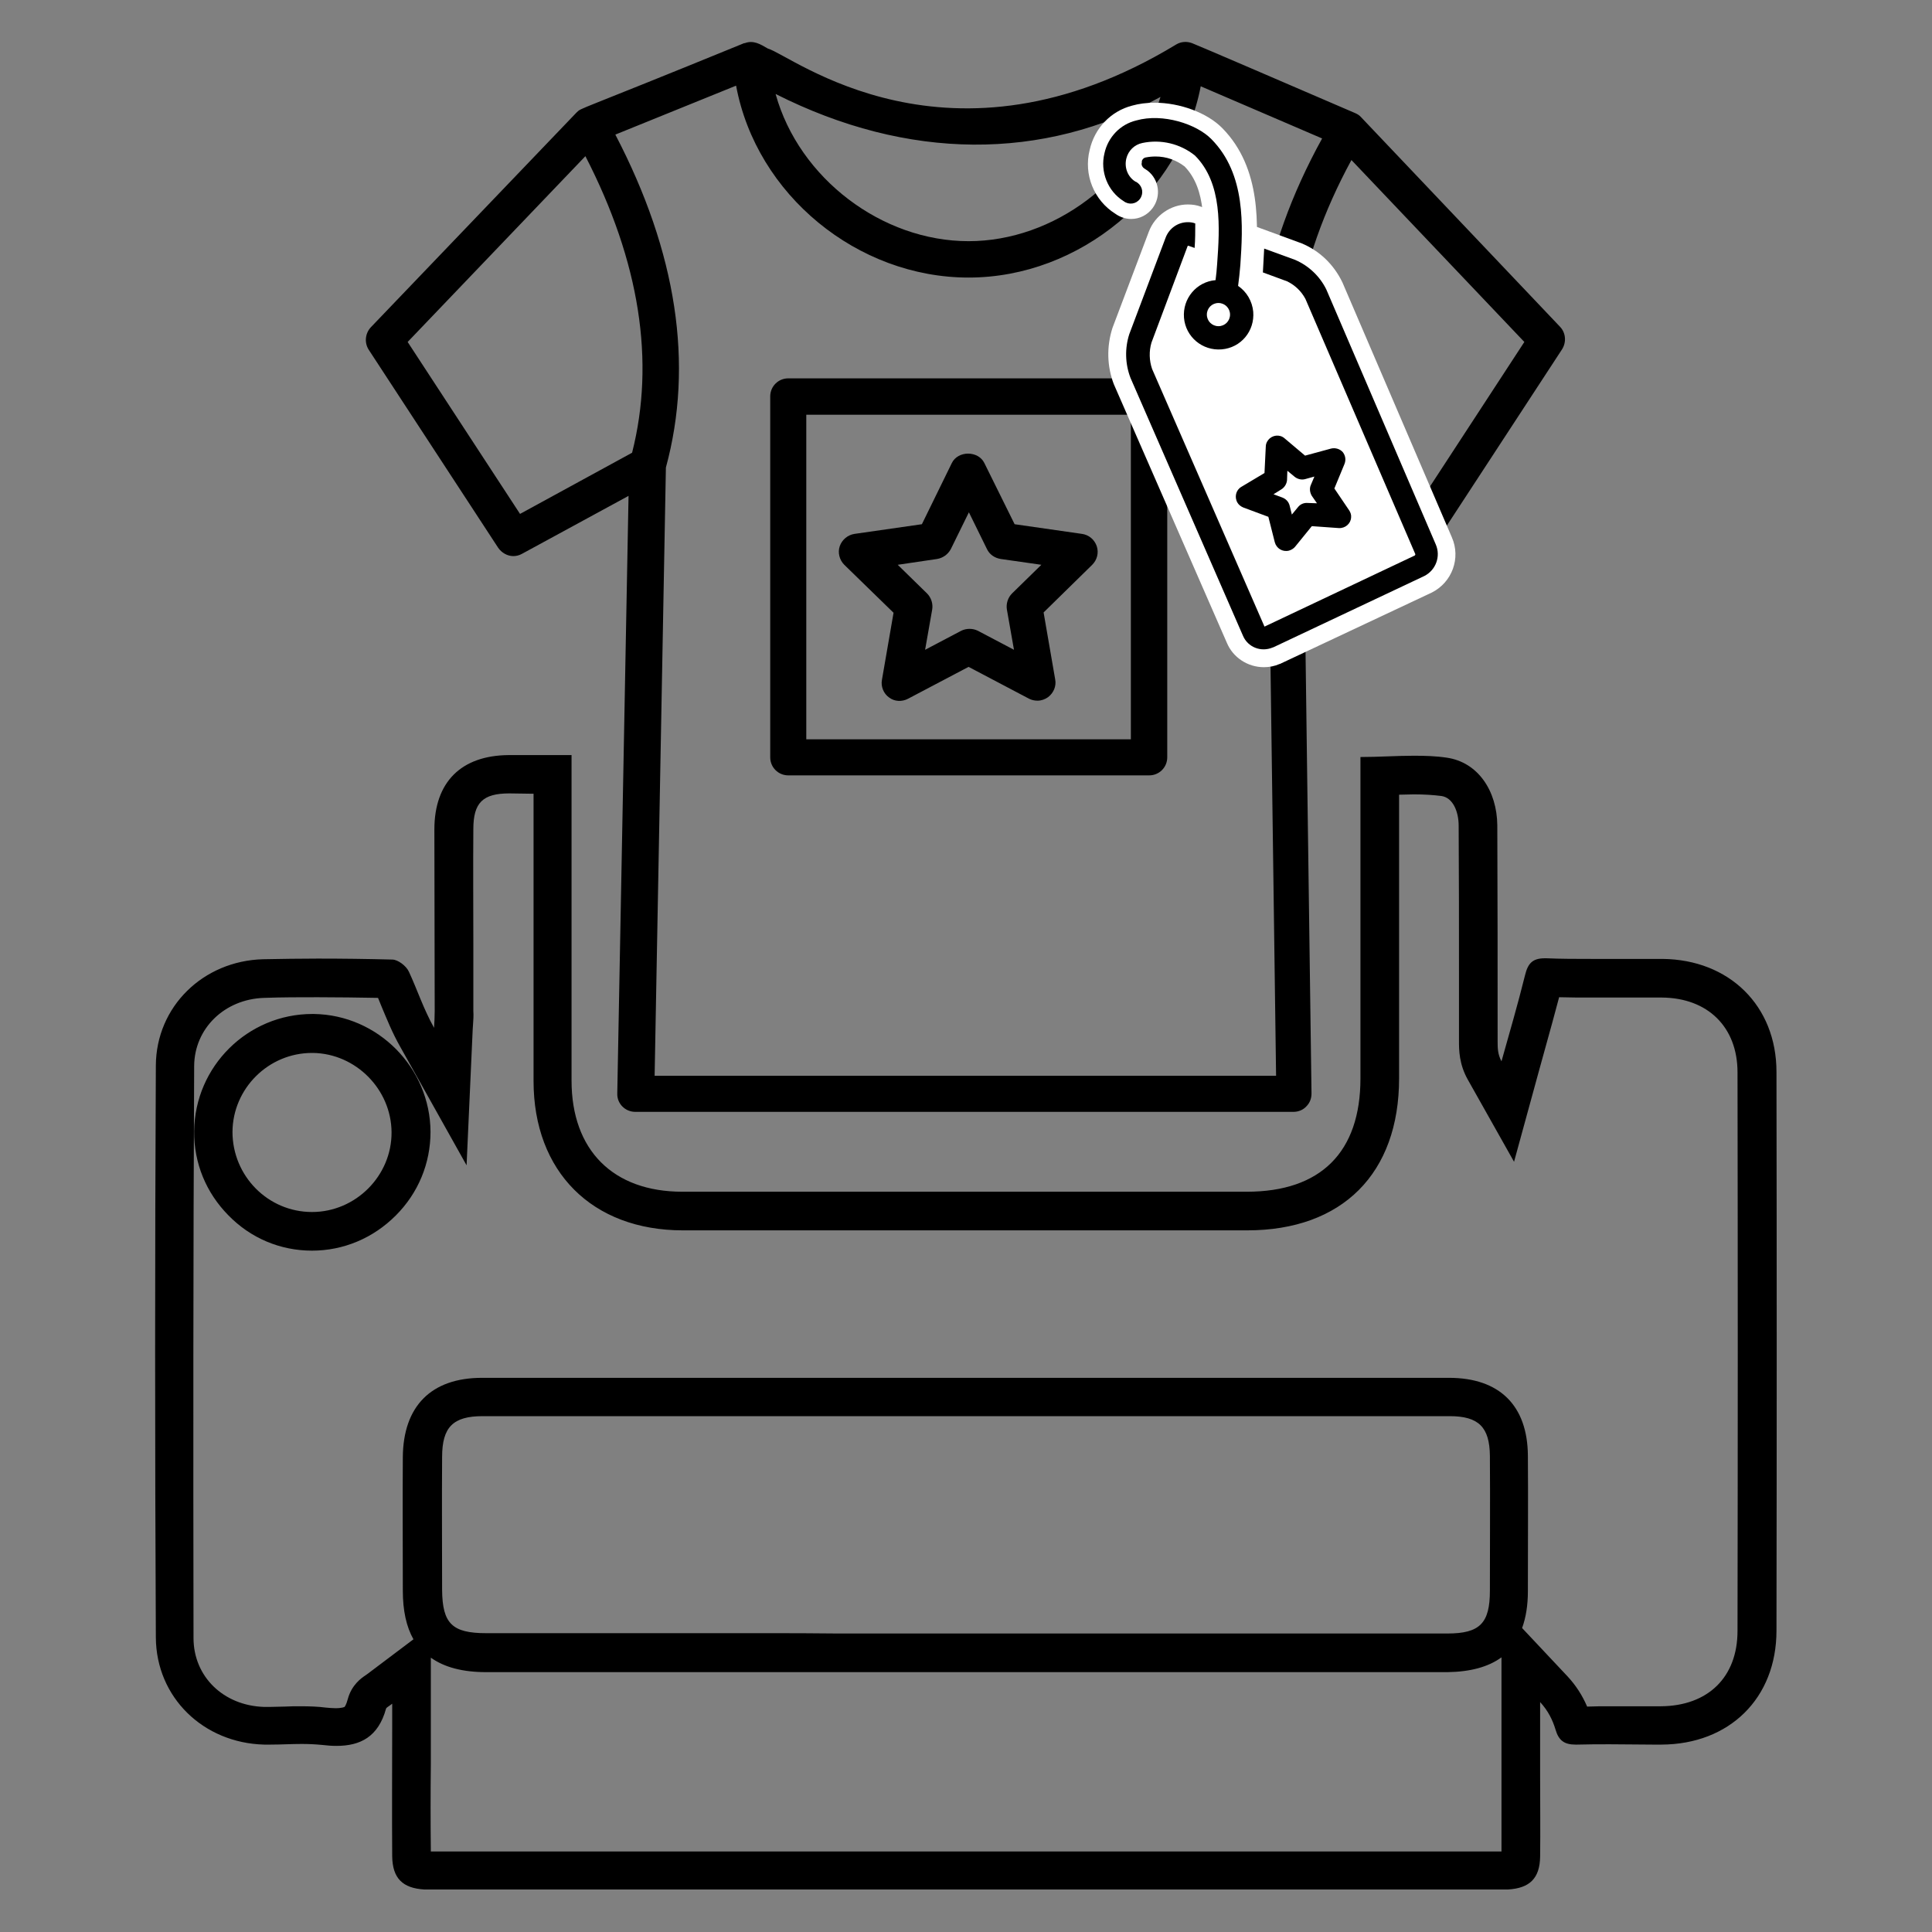<?xml version="1.0" encoding="utf-8"?>
<!-- Generator: Adobe Illustrator 24.1.1, SVG Export Plug-In . SVG Version: 6.00 Build 0)  -->
<svg version="1.1" id="Layer_1" xmlns="http://www.w3.org/2000/svg" xmlns:xlink="http://www.w3.org/1999/xlink" x="0px" y="0px"
	 viewBox="0 0 60 60" style="enable-background:new 0 0 60 60;" xml:space="preserve">
<rect x="0" y="0" width="60" height="60" fill="#808080" stroke="none"/>
<style type="text/css">
	.st0{opacity:0.2;}
	.st1{opacity:0.25;}
	.st2{fill:#FFFFFF;}
	.st3{fill:none;stroke:#000000;stroke-width:0.5;stroke-linecap:round;stroke-linejoin:round;stroke-miterlimit:10;}
	.st4{stroke:#000000;stroke-width:0.25;stroke-miterlimit:10;}
	.st5{fill:#4D4D4D;}
	.st6{fill:none;stroke:#000000;stroke-width:1.25;stroke-linecap:round;stroke-miterlimit:10;}
</style>
<g>
	<path d="M42.27,3.64c-0.05-0.06-0.12-0.1-0.19-0.13c0,0,0,0,0,0c-2.02-0.87-4.85-2.09-5.06-2.17c-0.16-0.06-0.34-0.05-0.49,0.04
		c-7.07,4.29-11.96,0.32-12.68,0.13c-0.24-0.14-0.45-0.27-0.72-0.17c-0.01,0-0.01,0-0.02,0c-5.33,2.18-5.03,1.99-5.2,2.15
		c-0.01,0.01-0.01,0.01-0.02,0.02l-6.37,6.65c-0.18,0.19-0.21,0.48-0.07,0.7l4.02,6.15c0.11,0.16,0.29,0.26,0.47,0.26
		c0.09,0,0.18-0.02,0.27-0.07l3.31-1.8l-0.35,18.56c-0.01,0.32,0.25,0.57,0.56,0.57h20.44c0.15,0,0.3-0.06,0.4-0.17
		c0.11-0.11,0.16-0.25,0.16-0.4l-0.13-9.55c-0.07-5.17-0.1-7.67-0.12-8.83l3.29,1.62c0.08,0.04,0.16,0.06,0.25,0.06
		c0.19,0,0.37-0.09,0.47-0.26l4.02-6.15c0.14-0.22,0.12-0.51-0.06-0.7L42.27,3.64z M36.04,3.01c-0.78,2.57-3.31,4.48-5.96,4.48
		c-2.69,0-5.26-1.95-5.99-4.56c0,0,0-0.01,0-0.01C28.19,4.99,32.39,5.01,36.04,3.01z M16.15,15.96l-3.49-5.34l5.52-5.77
		c1.69,3.28,2.17,6.38,1.45,9.21L16.15,15.96z M20.33,33.41l0.35-18.89c0.87-3.2,0.34-6.68-1.57-10.34l3.75-1.52
		c0.63,3.39,3.77,5.96,7.22,5.96c3.47,0,6.57-2.62,7.21-5.94l3.77,1.62c-1.91,3.46-2.5,6.98-1.69,10.22l0.01,0.28
		c0,0.01,0,0.02,0,0.03l0,0.14c0,0.02,0,0.04,0,0.06l0.25,18.38L20.33,33.41L20.33,33.41z M43.84,15.98l-3.37-1.66
		c0-0.01,0-0.01,0-0.02c-0.75-2.93-0.23-6.15,1.5-9.33l5.37,5.65L43.84,15.98z"/>
	<path d="M35.69,11.75H24.48c-0.31,0-0.56,0.25-0.56,0.56v11.21c0,0.31,0.25,0.56,0.56,0.56h11.21c0.31,0,0.56-0.25,0.56-0.56V12.32
		C36.25,12,36,11.75,35.69,11.75z M35.13,22.96H25.04V12.88h10.08V22.96z"/>
	<path d="M27.75,19.03l-0.36,2.08c-0.04,0.21,0.05,0.43,0.22,0.55c0.17,0.13,0.4,0.14,0.59,0.04l1.88-0.99l1.88,0.99
		c0.08,0.04,0.17,0.06,0.26,0.06c0.12,0,0.23-0.04,0.33-0.11c0.17-0.13,0.26-0.34,0.22-0.55l-0.36-2.08l1.51-1.48
		c0.15-0.15,0.21-0.37,0.14-0.58c-0.07-0.2-0.24-0.35-0.46-0.38l-2.09-0.3l-0.94-1.9c-0.19-0.39-0.82-0.39-1.01,0l-0.93,1.9
		l-2.09,0.3c-0.21,0.03-0.39,0.18-0.46,0.38c-0.07,0.2-0.01,0.43,0.14,0.58L27.75,19.03z M29.1,17.36c0.18-0.03,0.34-0.14,0.43-0.31
		l0.56-1.14l0.56,1.14c0.08,0.17,0.24,0.28,0.43,0.31l1.26,0.18l-0.91,0.89c-0.13,0.13-0.19,0.32-0.16,0.5l0.22,1.25l-1.12-0.59
		c-0.08-0.04-0.17-0.06-0.26-0.06s-0.18,0.02-0.26,0.06l-1.12,0.59l0.22-1.25c0.03-0.18-0.03-0.37-0.16-0.5l-0.91-0.89L29.1,17.36z"
		/>
	<g>
		<path class="st2" d="M38.95,8.68c0.01-0.13,0.03-0.26,0.04-0.42c0.08-1.21,0.2-3.03-1.03-4.28c-0.47-0.48-1.32-0.79-2.1-0.79
			c-0.25,0-0.49,0.03-0.7,0.09c-0.66,0.17-1.17,0.7-1.32,1.38c-0.19,0.76,0.13,1.56,0.8,1.98c0.14,0.1,0.31,0.16,0.49,0.16
			c0.26,0,0.5-0.12,0.66-0.33c0.28-0.37,0.21-0.89-0.15-1.17c-0.04-0.03-0.08-0.05-0.12-0.08c-0.05-0.04-0.08-0.11-0.06-0.17l0-0.02
			l0-0.02c0.01-0.06,0.06-0.11,0.12-0.12c0.1-0.02,0.2-0.03,0.31-0.03c0.33,0,0.64,0.11,0.9,0.31c0.69,0.71,0.61,1.91,0.54,2.97
			c0,0.05-0.01,0.1-0.01,0.15c-0.64,0.24-1.08,0.88-1.01,1.6c0.07,0.81,0.74,1.42,1.55,1.42c0.05,0,0.09,0,0.14-0.01
			c0.41-0.04,0.79-0.23,1.05-0.55c0.27-0.32,0.39-0.72,0.36-1.13C39.36,9.27,39.2,8.94,38.95,8.68z"/>
		<path class="st2" d="M45.09,16.69l-3.4-7.92c-0.27-0.56-0.71-0.98-1.26-1.21L39.45,7.2l-0.71-0.26L38.71,7.7
			C38.7,7.85,38.7,8,38.69,8.14l-0.01,0.11c0,0,0,0,0,0l-1.04-0.36l0.01-0.15c0.02-0.28,0.02-0.56,0.02-0.8V6.55L37.3,6.42
			c-0.13-0.05-0.27-0.07-0.41-0.07h0l0,0c-0.53,0-1.02,0.34-1.21,0.84l-1.13,2.99c-0.19,0.59-0.17,1.2,0.04,1.75l3.51,8.03
			c0.19,0.46,0.65,0.76,1.15,0.76c0.17,0,0.33-0.03,0.49-0.1l0.01,0l0.04-0.02l4.68-2.2C45.1,18.08,45.37,17.33,45.09,16.69z"/>
		<path d="M41.7,14.04c-0.09-0.1-0.23-0.14-0.36-0.11l-0.81,0.22l-0.64-0.54c-0.15-0.13-0.38-0.1-0.5,0.05
			c-0.05,0.06-0.08,0.13-0.08,0.21l-0.04,0.82l-0.72,0.43c-0.17,0.1-0.22,0.32-0.12,0.49c0.04,0.07,0.11,0.12,0.18,0.15l0.78,0.29
			l0.2,0.79c0.05,0.19,0.24,0.31,0.44,0.26c0.07-0.02,0.14-0.06,0.19-0.12l0.52-0.64l0.84,0.06c0.2,0.01,0.37-0.14,0.38-0.33
			c0.01-0.08-0.02-0.16-0.06-0.22l-0.46-0.68l0.31-0.75C41.81,14.28,41.78,14.14,41.7,14.04z M40.61,15.62
			c-0.12-0.01-0.23,0.04-0.3,0.13l-0.19,0.23l-0.07-0.28c-0.03-0.12-0.12-0.21-0.23-0.25l-0.27-0.1l0.24-0.15
			c0.1-0.06,0.17-0.17,0.18-0.29l0.01-0.29l0.23,0.19c0.09,0.07,0.21,0.1,0.32,0.07l0.29-0.08l-0.11,0.26
			c-0.05,0.11-0.03,0.24,0.03,0.34l0.16,0.23L40.61,15.62z"/>
		<path d="M41.19,8.99c-0.2-0.41-0.55-0.74-0.97-0.92l-0.96-0.35c-0.01,0.2-0.02,0.38-0.03,0.56c0,0.06-0.01,0.13-0.01,0.18
			l0.76,0.28c0.24,0.12,0.43,0.3,0.56,0.54l3.41,7.92c0.01,0.02,0,0.04-0.01,0.05l-4.67,2.21l-3.49-8c-0.09-0.26-0.1-0.55-0.02-0.82
			l1.12-2.99c0-0.01,0.01-0.02,0.02-0.02L37.1,7.7c0.02-0.26,0.02-0.52,0.02-0.76c-0.07-0.03-0.15-0.04-0.23-0.04
			c-0.31,0-0.58,0.19-0.69,0.48l-1.13,3c-0.14,0.44-0.13,0.92,0.04,1.36l3.49,8c0.15,0.36,0.56,0.52,0.92,0.37
			c0.01,0,0.02-0.01,0.03-0.01l4.68-2.21c0.36-0.18,0.52-0.61,0.36-0.98L41.19,8.99z"/>
		<path d="M35.48,4.44c0.57-0.12,1.17,0.02,1.63,0.39c0.86,0.86,0.77,2.25,0.69,3.36c-0.01,0.18-0.03,0.35-0.05,0.51
			c-0.59,0.05-1.03,0.57-0.98,1.17c0.05,0.59,0.57,1.03,1.17,0.98s1.03-0.57,0.98-1.17c-0.03-0.32-0.2-0.62-0.47-0.8
			c0.03-0.21,0.05-0.43,0.07-0.65c0.08-1.19,0.18-2.82-0.9-3.91c-0.46-0.47-1.51-0.81-2.33-0.58c-0.5,0.12-0.88,0.52-0.99,1.02
			c-0.14,0.57,0.1,1.18,0.6,1.49c0.16,0.12,0.38,0.09,0.5-0.07c0.12-0.16,0.09-0.38-0.07-0.5c-0.02-0.02-0.04-0.03-0.07-0.04
			c-0.24-0.15-0.35-0.44-0.28-0.72C35.04,4.68,35.23,4.49,35.48,4.44z M37.84,10.13c-0.2,0-0.36-0.16-0.36-0.36s0.16-0.36,0.36-0.36
			c0.2,0,0.36,0.16,0.36,0.36S38.04,10.13,37.84,10.13z"/>
	</g>
</g>
<g>
	<path d="M16.52,24.65l0.05,0v2.3c0,2.21,0,4.41,0,6.62c0,2.82,1.82,4.64,4.64,4.64l2.27,0l5.58,0l9.67,0
		c2.96,0,4.72-1.77,4.72-4.72l0-6.56v-2.25c0.16,0,0.31-0.01,0.46-0.01c0.34,0,0.61,0.02,0.85,0.05c0.37,0.05,0.54,0.5,0.54,0.92
		c0.01,1.58,0.01,3.17,0.01,4.75l0,1.94c0,0.27,0,0.72,0.28,1.21l1.43,2.54l0.77-2.81l0.21-0.76c0.14-0.5,0.28-1.01,0.42-1.54
		c0.33,0.01,0.66,0.01,1,0.01l0.81,0l0.8,0c0.19,0,0.39,0,0.58,0c1.43,0.01,2.35,0.92,2.35,2.32c0.01,5.84,0.01,11.68,0,17.35
		c0,1.44-0.92,2.33-2.38,2.34l-0.28,0l-0.65,0l-0.67,0c-0.23,0-0.45,0-0.69,0.01c-0.15-0.35-0.35-0.66-0.61-0.94l-1.41-1.5
		c0.12-0.33,0.18-0.71,0.18-1.15l0-0.17c0-1.34,0.01-2.69,0-4.03c-0.01-1.56-0.88-2.42-2.45-2.42l-15.05,0l-14.98,0
		c-1.58,0-2.45,0.88-2.46,2.47c-0.01,1.38,0,2.76,0,4.14c0,0.62,0.11,1.12,0.33,1.51l-1.42,1.07l-0.07,0.05
		c-0.12,0.08-0.43,0.29-0.55,0.74c-0.05,0.19-0.1,0.24-0.1,0.24c0,0-0.07,0.04-0.28,0.04c-0.1,0-0.2-0.01-0.31-0.02
		c-0.23-0.03-0.48-0.04-0.77-0.04c-0.17,0-0.34,0-0.51,0.01c-0.15,0-0.3,0.01-0.45,0.01c-0.06,0-0.12,0-0.18,0
		c-1.26-0.04-2.19-0.94-2.19-2.14C6,45.02,6,39.04,6.03,33.1c0.01-1.16,0.94-2.07,2.17-2.11c0.56-0.02,1.11-0.02,1.67-0.02
		c0.62,0,1.25,0.01,1.87,0.02c0.04,0.09,0.07,0.18,0.11,0.27c0.16,0.38,0.33,0.81,0.58,1.25l2.06,3.68l0.19-4.22l0.01-0.15
		c0.01-0.14,0.02-0.28,0.01-0.42l0-2.05c0-1.2-0.01-2.4,0-3.6c0-0.82,0.29-1.11,1.12-1.11L16.52,24.65 M9.69,38.84L9.69,38.84
		c0.98,0,1.9-0.39,2.6-1.09c0.7-0.7,1.08-1.62,1.08-2.6c-0.01-1.99-1.63-3.63-3.62-3.66l-0.04,0H9.7c-2.01,0-3.65,1.63-3.67,3.64
		c-0.01,0.99,0.37,1.91,1.06,2.61C7.78,38.45,8.7,38.84,9.69,38.84L9.69,38.84 M46.63,51.47v1.41l0,0.73l0,1.61l0,0.73
		c0,0.52,0,1.03,0,1.55l-0.08,0l-0.13,0l-15.5,0l-17.33,0l-0.13,0l-0.08,0c-0.01-0.91-0.01-1.81,0-2.72l0-1.19l0-0.45v-0.21v-1.45
		c0.42,0.3,0.99,0.45,1.72,0.45l8.64,0h1.14l1.14,0l3.97,0l3.88,0l3.88,0l7.2,0C45.66,51.92,46.22,51.77,46.63,51.47 M16.52,23.45
		c-0.24,0-0.48,0-0.72,0c-1.48,0.01-2.31,0.84-2.31,2.31c0,1.88,0.01,3.77,0.01,5.65c0,0.17-0.01,0.34-0.02,0.51
		c-0.33-0.59-0.52-1.18-0.78-1.74c-0.08-0.18-0.34-0.38-0.52-0.38c-0.77-0.02-1.54-0.03-2.31-0.03c-0.57,0-1.14,0.01-1.7,0.02
		c-1.86,0.05-3.32,1.47-3.33,3.3c-0.03,5.92-0.03,11.84,0,17.76c0.01,1.87,1.48,3.28,3.36,3.33c0.07,0,0.14,0,0.21,0
		c0.32,0,0.64-0.02,0.96-0.02c0.21,0,0.42,0.01,0.63,0.03c0.16,0.02,0.31,0.03,0.45,0.03c0.74,0,1.3-0.28,1.54-1.16
		c0.01-0.03,0.06-0.05,0.19-0.15c0,0.29,0,0.48,0,0.66c0,1.36-0.01,2.72,0,4.08c0.01,0.68,0.32,0.99,1,1.03c0.06,0,0.12,0,0.18,0
		c0.08,0,0.15,0,0.23,0c5.78,0,11.56,0,17.33,0c5.17,0,10.34,0,15.5,0c0.08,0,0.15,0,0.23,0c0.06,0,0.12,0,0.18,0
		c0.68-0.04,0.99-0.35,1-1.02c0.01-0.82,0-1.63,0-2.45c0-0.78,0-1.57,0-2.35c0.25,0.27,0.39,0.56,0.48,0.86
		c0.1,0.34,0.28,0.46,0.62,0.46c0.02,0,0.03,0,0.05,0c0.34-0.01,0.68-0.01,1.02-0.01c0.44,0,0.88,0.01,1.32,0.01
		c0.09,0,0.19,0,0.28,0c2.11-0.01,3.57-1.44,3.57-3.54c0.01-5.78,0.01-11.57,0-17.35c0-2.06-1.47-3.49-3.54-3.51
		c-0.2,0-0.39,0-0.59,0c-0.54,0-1.08,0-1.62,0c-0.47,0-0.94,0-1.4-0.02c-0.01,0-0.03,0-0.04,0c-0.39,0-0.53,0.16-0.62,0.53
		c-0.22,0.89-0.48,1.78-0.73,2.67c-0.12-0.22-0.12-0.42-0.12-0.63c0-2.23,0-4.46-0.01-6.7c-0.01-1.07-0.6-1.96-1.57-2.1
		c-0.33-0.05-0.67-0.06-1.02-0.06c-0.54,0-1.1,0.04-1.66,0.04c0,0.22,0,0.41,0,0.6c0,3.13,0,6.25,0,9.38c0,2.29-1.23,3.52-3.53,3.52
		c-3.22,0-6.45,0-9.67,0c-2.62,0-5.24,0-7.86,0c-2.15,0-3.44-1.29-3.44-3.45c0-3.14,0-6.29,0-9.43c0-0.21,0-0.42,0-0.68
		C17.33,23.45,16.92,23.45,16.52,23.45L16.52,23.45z M9.69,37.64C9.69,37.64,9.69,37.64,9.69,37.64c-1.37,0-2.47-1.12-2.47-2.49
		c0.01-1.35,1.12-2.45,2.47-2.45c0.01,0,0.02,0,0.03,0c1.33,0.02,2.43,1.13,2.44,2.46C12.17,36.51,11.05,37.64,9.69,37.64
		L9.69,37.64z M23.74,50.72c-2.88,0-5.76,0-8.64,0c-1.06,0-1.36-0.3-1.37-1.34c0-1.38-0.01-2.76,0-4.13c0-0.93,0.34-1.27,1.26-1.27
		c4.99,0,9.99,0,14.98,0c5.02,0,10.03,0,15.05,0c0.9,0,1.24,0.34,1.25,1.23c0.01,1.4,0,2.79,0,4.19c0,1.01-0.31,1.33-1.32,1.33
		c-2.4,0-4.8,0-7.2,0c-2.59,0-5.17,0-7.76,0c-1.32,0-2.65,0-3.97,0C25.26,50.72,24.5,50.72,23.74,50.72L23.74,50.72z"/>
</g>
</svg>
